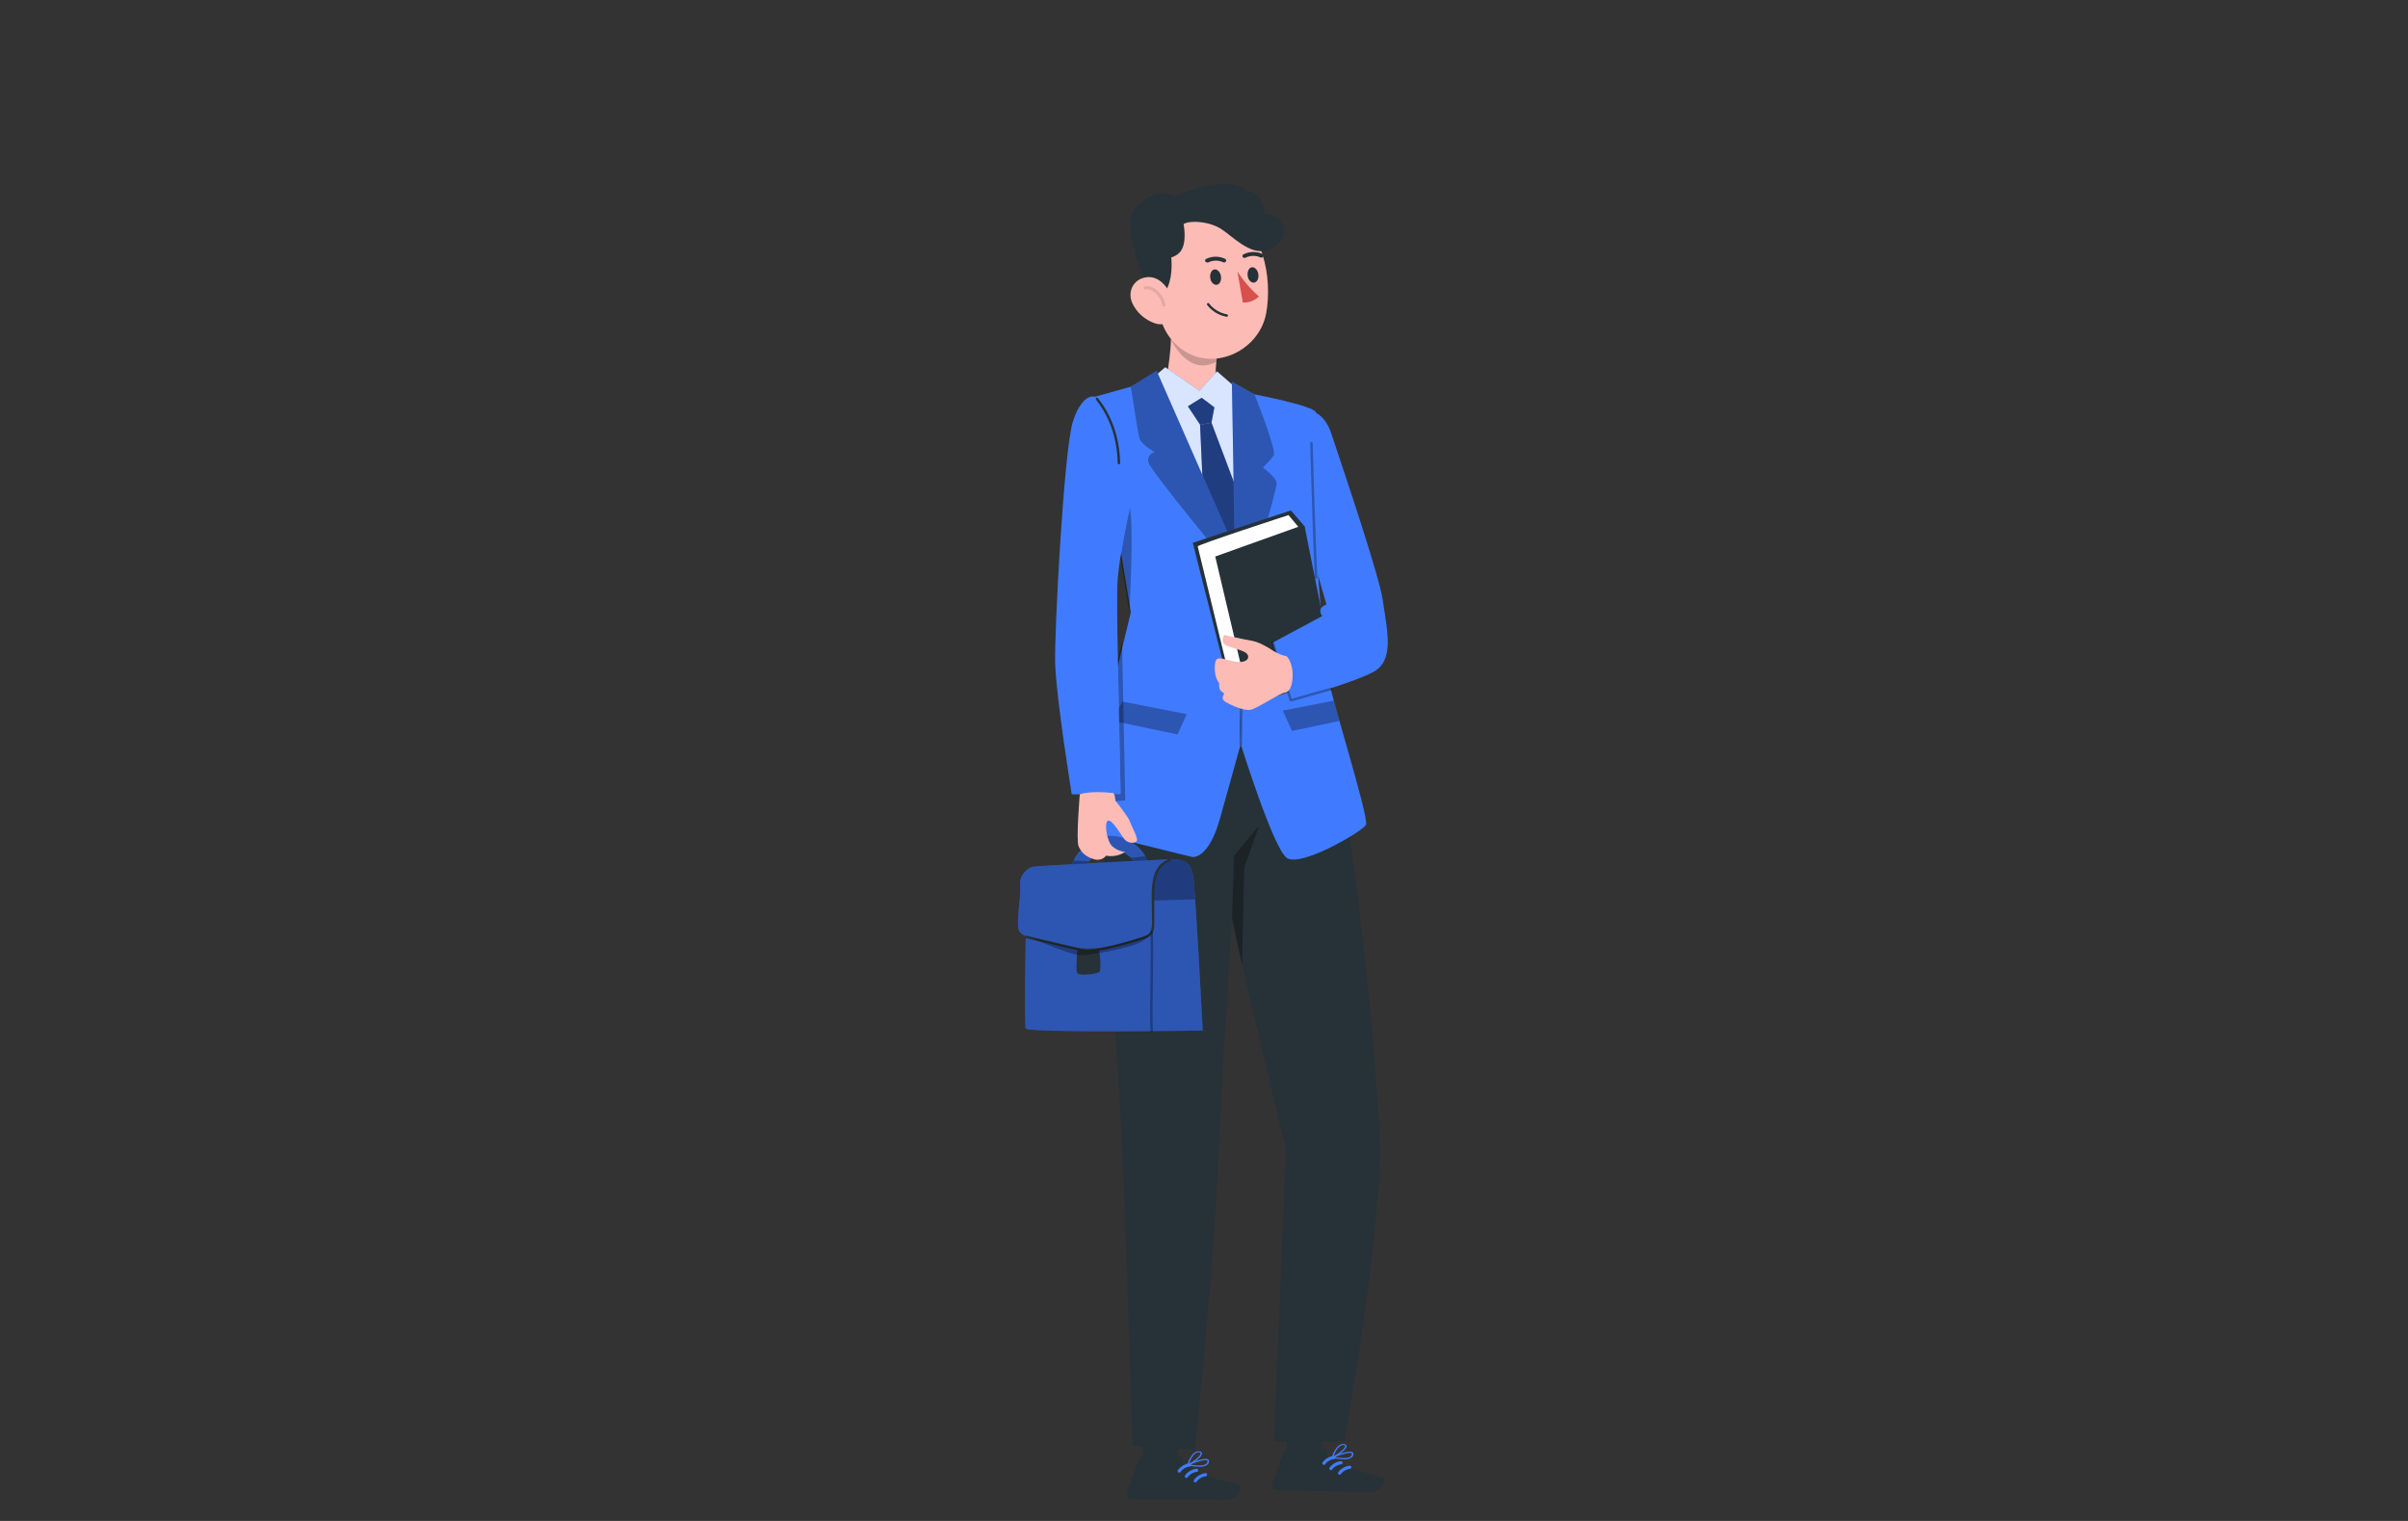 <svg width="380" height="240" viewBox="0 0 380 240" fill="none" xmlns="http://www.w3.org/2000/svg">
<rect x="0" y="0" width="380" height="240" fill="#333333" stroke="none"/>
<path d="M194.004 62.108C191.47 61.841 191.727 58.737 192.036 56.361C192.162 55.514 192.357 54.671 192.619 53.849L188.2 50.17L184.201 46.794C184.448 48.276 184.621 49.772 184.71 51.28C184.931 53.881 184.637 55.953 184.296 58.455C183.981 59.569 183.304 60.433 182.758 61.134C182.758 61.134 187.298 64.557 190.415 64.473C193.532 64.384 194.004 62.108 194.004 62.108Z" fill="#FDBBB5"/>
<path opacity="0.2" d="M184.642 53.263C184.642 53.263 187.266 59.543 191.963 57.094L192.031 56L184.642 53.263Z" fill="black"/>
<path d="M182.286 39.101C183.776 34.757 188.662 32.271 193.191 33.559C199.436 35.338 200.827 44.042 199.803 49.469C198.664 55.514 191.129 58.936 186.117 54.818C182.774 52.075 182.659 48.59 181.919 42.718C181.761 41.503 181.882 40.268 182.286 39.101Z" fill="#FDBBB5"/>
<path d="M196.655 30.136C193.962 27.148 185.146 31 185.146 31C185.146 31 183.036 29.21 179.683 32.24C176.991 34.668 179.101 38.829 179.347 40.964C180.329 43.021 180.213 45.805 183.346 46.815C184.884 45.073 184.994 42.44 184.836 40.619C185.298 40.488 185.734 40.253 186.085 39.912C187.46 38.599 186.773 35.354 186.773 35.354C187.744 34.763 190.63 34.852 192.671 36.108C194.33 37.123 197.342 40.431 199.971 39.457C204.127 37.918 202.107 34.951 202.107 34.951C202.06 34.752 200.853 33.423 199.625 33.784C199.625 33.784 199.473 32.465 198.895 31.424C198.166 30.105 196.655 30.136 196.655 30.136Z" fill="#263238"/>
<path d="M190.997 43.885C191.066 44.555 191.58 45.021 192.047 44.932C192.514 44.843 192.782 44.23 192.671 43.566C192.561 42.901 192.078 42.43 191.622 42.519C191.165 42.603 190.882 43.21 190.997 43.885Z" fill="#263238"/>
<path d="M196.896 43.545C196.964 44.215 197.489 44.68 197.946 44.591C198.402 44.502 198.68 43.89 198.57 43.225C198.46 42.561 197.977 42.09 197.52 42.179C197.064 42.263 196.786 42.911 196.896 43.545Z" fill="#263238"/>
<path d="M199.263 40.593C199.163 40.661 199.032 40.677 198.922 40.63C198.182 40.284 197.311 40.295 196.56 40.656C196.408 40.745 196.208 40.703 196.114 40.562C196.02 40.42 196.072 40.227 196.224 40.138C197.158 39.661 198.266 39.635 199.2 40.07C199.362 40.138 199.436 40.316 199.362 40.473C199.362 40.473 199.362 40.478 199.357 40.478C199.341 40.52 199.305 40.556 199.263 40.593Z" fill="#263238"/>
<path d="M190.368 41.373C190.305 41.357 190.247 41.32 190.205 41.273C190.121 41.121 190.179 40.938 190.341 40.86C190.341 40.86 190.347 40.86 190.347 40.855C191.276 40.394 192.388 40.389 193.338 40.844C193.495 40.928 193.548 41.116 193.459 41.263C193.364 41.404 193.17 41.451 193.013 41.373C192.257 41.032 191.375 41.048 190.646 41.415C190.551 41.441 190.452 41.425 190.368 41.373Z" fill="#263238"/>
<path d="M178.67 47.799C179.342 49.28 180.617 50.432 182.207 51.002C184.322 51.74 185.618 49.956 185.241 47.946C184.884 46.166 183.367 43.581 181.137 43.728C178.906 43.879 177.867 45.968 178.67 47.799Z" fill="#FDBBB5"/>
<path opacity="0.1" d="M183.698 48.349C183.572 47.255 182.916 46.239 181.945 45.659C181.53 45.413 180.964 45.25 180.565 45.544" stroke="black" stroke-width="0.5" stroke-miterlimit="10"/>
<path d="M195.274 42.843C196.208 44.303 197.352 45.627 198.675 46.779C198.003 47.438 197.069 47.789 196.124 47.737L195.274 42.843Z" fill="#D7504D"/>
<path d="M193.543 49.982C192.325 49.767 191.239 49.087 190.488 48.113C190.425 48.029 190.478 47.893 190.557 47.846C190.656 47.783 190.761 47.831 190.824 47.914C191.512 48.804 192.535 49.406 193.642 49.599C193.894 49.647 193.789 50.029 193.543 49.982Z" fill="#263238"/>
<path d="M202.191 219.046L209.911 218.214L208.215 230.77L203.398 231.691L202.191 219.046Z" fill="#263238"/>
<path d="M209.328 228.608L207.497 228.571C207.082 228.561 206.688 228.755 206.426 229.069C205.298 230.419 204.531 229.885 203.45 228.577C202.726 228.482 202.485 229.273 202.411 229.487L200.79 234.197C200.648 234.59 200.869 235.009 201.278 235.129C201.351 235.15 201.425 235.16 201.503 235.16C203.729 235.202 204.783 235.223 207.549 235.276L216.019 235.438C218.328 235.48 218.926 233.276 217.987 233.057C213.757 232.078 210.792 230.822 209.533 229.613C209.297 229.409 209.559 229.257 209.328 228.608Z" fill="#263238"/>
<path d="M211.973 230.278C211.396 230.252 210.824 230.173 210.267 230.032C210.215 230.011 210.189 229.959 210.215 229.906C210.225 229.88 210.252 229.859 210.278 229.849C210.54 229.734 212.886 228.76 213.442 229.158C213.547 229.226 213.6 229.346 213.573 229.467C213.558 229.692 213.432 229.901 213.232 230.032C212.844 230.241 212.403 230.325 211.973 230.278ZM210.629 229.912C211.301 230.042 212.545 230.226 213.085 229.87C213.227 229.77 213.316 229.624 213.337 229.456C213.353 229.404 213.332 229.352 213.285 229.325C212.98 229.106 211.606 229.53 210.629 229.912Z" fill="#407BFF"/>
<path d="M210.288 230.037C210.262 230.042 210.241 230.042 210.215 230.037C210.183 230.011 210.178 229.969 210.189 229.932C210.194 229.843 210.845 227.708 212.094 227.87C212.403 227.917 212.487 228.059 212.492 228.179C212.54 228.749 211.039 229.796 210.341 230.058L210.288 230.037ZM211.968 228.038C211.17 228.022 210.645 229.262 210.462 229.765C211.228 229.404 212.325 228.53 212.277 228.184C212.277 228.158 212.283 228.074 212.052 228.048L211.968 228.038Z" fill="#407BFF"/>
<path d="M210.525 229.979C209.89 230.048 209.286 230.398 208.919 230.901" stroke="#407BFF" stroke-width="0.5" stroke-miterlimit="10" stroke-linecap="round" stroke-linejoin="round"/>
<path d="M211.621 230.817C210.986 230.885 210.383 231.236 210.015 231.738" stroke="#407BFF" stroke-width="0.5" stroke-miterlimit="10" stroke-linecap="round" stroke-linejoin="round"/>
<path d="M213.001 231.528C212.367 231.596 211.763 231.947 211.396 232.449" stroke="#407BFF" stroke-width="0.5" stroke-miterlimit="10" stroke-linecap="round" stroke-linejoin="round"/>
<path d="M201.036 227.499L202.92 181.402L192.54 137.722L193.994 110.272L209.958 111.146C209.958 111.146 215.94 146.64 217.698 178.9C218.438 192.455 212.141 227.462 212.141 227.462L201.036 227.499Z" fill="#263238"/>
<path d="M196.376 112.088C196.376 112.088 192.745 170.432 192.199 183.919C191.601 198.698 188.589 228.776 188.589 228.776L178.707 228.106C178.707 228.106 177.589 189.66 176.792 175.195C175.994 160.729 173.701 134.174 173.968 128.03C174.236 121.88 177.537 107.111 177.537 107.111L196.376 112.088Z" fill="#263238"/>
<path opacity="0.3" d="M194.44 144.919C194.44 144.919 194.729 135.168 194.734 135.09C194.739 135.011 198.57 130.364 198.654 130.333C198.738 130.301 196.287 136.984 196.324 136.984C196.361 136.984 196.009 152.214 196.009 152.214L194.44 144.919Z" fill="black"/>
<path d="M180.035 220.234L187.56 219.784L185.377 232.005L180.496 233.004L180.035 220.234Z" fill="#263238"/>
<path d="M186.474 229.796L184.611 229.786C184.191 229.786 183.792 229.985 183.53 230.304C182.401 231.691 181.614 231.162 180.502 229.843C179.762 229.759 179.531 230.565 179.463 230.785L177.883 235.59C177.747 235.993 177.972 236.411 178.392 236.526C178.466 236.547 178.544 236.558 178.623 236.558C180.885 236.568 181.95 236.574 184.763 236.589L193.364 236.636C195.71 236.647 196.282 234.402 195.327 234.192C191.018 233.255 187.99 232.026 186.699 230.817C186.453 230.607 186.715 230.45 186.474 229.796Z" fill="#263238"/>
<path d="M189.182 231.45C188.594 231.434 188.011 231.361 187.445 231.225C187.392 231.204 187.366 231.151 187.387 231.099C187.397 231.073 187.424 231.052 187.45 231.041C187.717 230.921 190.084 229.9 190.651 230.293C190.756 230.361 190.814 230.481 190.793 230.607C190.782 230.837 190.656 231.052 190.457 231.183C190.069 231.402 189.622 231.491 189.182 231.45ZM187.817 231.099C188.499 231.225 189.769 231.392 190.31 231.02C190.452 230.921 190.541 230.764 190.557 230.602C190.567 230.549 190.546 230.497 190.499 230.471C190.189 230.251 188.799 230.696 187.817 231.099Z" fill="#407BFF"/>
<path d="M187.471 231.235C187.445 231.24 187.424 231.24 187.397 231.235C187.366 231.209 187.355 231.167 187.371 231.13C187.376 231.036 188.006 228.864 189.276 229.006C189.591 229.047 189.675 229.194 189.685 229.314C189.743 229.89 188.237 230.979 187.523 231.251L187.471 231.235ZM189.145 229.178C188.337 229.173 187.817 230.445 187.644 230.953C188.421 230.576 189.518 229.676 189.465 229.32C189.465 229.288 189.47 229.21 189.234 229.184L189.145 229.178Z" fill="#407BFF"/>
<path d="M187.707 231.167C187.062 231.245 186.453 231.607 186.091 232.125" stroke="#407BFF" stroke-width="0.5" stroke-miterlimit="10" stroke-linecap="round" stroke-linejoin="round"/>
<path d="M188.835 232.004C188.19 232.083 187.581 232.444 187.219 232.962" stroke="#407BFF" stroke-width="0.5" stroke-miterlimit="10" stroke-linecap="round" stroke-linejoin="round"/>
<path d="M190.247 232.706C189.601 232.785 188.993 233.146 188.631 233.664" stroke="#407BFF" stroke-width="0.5" stroke-miterlimit="10" stroke-linecap="round" stroke-linejoin="round"/>
<path d="M195.573 61.673C195.337 61.453 192.063 58.612 192.063 58.612L189.276 61.673L183.887 57.958L181.236 60.218L195.017 86.951L197.174 83.963L195.573 61.673Z" fill="#407BFF"/>
<path opacity="0.8" d="M195.573 61.673C195.337 61.453 192.063 58.612 192.063 58.612L189.276 61.673L183.887 57.958L181.236 60.218L195.017 86.951L197.174 83.963L195.573 61.673Z" fill="white"/>
<path d="M189.628 62.767C189.832 62.888 191.638 64.28 191.638 64.28L191.181 66.692L189.386 67.022L187.455 64.112L189.628 62.767Z" fill="#407BFF"/>
<path d="M191.181 66.697L195.038 76.924L194.849 86.951L189.801 76.453L189.381 67.027L191.181 66.697Z" fill="#407BFF"/>
<path opacity="0.5" d="M191.181 66.697L195.038 76.924L194.849 86.951L189.801 76.453L189.381 67.027L191.181 66.697Z" fill="black"/>
<path opacity="0.5" d="M189.628 62.767C189.832 62.888 191.638 64.28 191.638 64.28L191.181 66.692L189.386 67.022L187.455 64.112L189.628 62.767Z" fill="black"/>
<path d="M197.316 117.348H193.836L194.849 113.747L195.427 111.497L196.14 113.747L197.316 117.348Z" fill="black"/>
<path d="M194.398 60.218L197.961 62.223C197.961 62.223 207.224 64.002 207.659 65.049C207.911 65.645 207.759 87.778 207.759 87.778C207.759 87.778 209.039 103.437 209.102 104.682C209.255 107.598 216.171 129.097 215.552 130.17C214.933 131.243 205.229 136.911 203.067 135.377C200.905 133.844 195.794 117.41 195.794 117.41L194.849 86.621L194.398 60.218Z" fill="#407BFF"/>
<path opacity="0.3" d="M201.005 71.842C200.506 72.627 199.294 73.773 199.294 73.773C199.294 73.773 201.336 75.239 201.462 76.196C201.587 77.154 196.334 95.053 195.799 94.671C195.615 94.54 195.306 92.855 194.98 90.704L194.855 86.621L194.398 60.218L197.961 62.223C197.961 62.218 201.504 71.057 201.005 71.842Z" fill="black"/>
<path d="M188.19 135.236C188.19 135.236 190.73 135.639 192.54 129.102C194.351 122.55 195.799 117.405 195.799 117.405L195.022 86.946L182.527 58.512L178.455 61.024L172.861 62.579L178.455 96.618C178.455 96.618 170.331 130.128 170.505 130.583C170.667 131.033 188.19 135.236 188.19 135.236Z" fill="#407BFF"/>
<path opacity="0.3" d="M195.022 86.951L195.091 89.589L194.844 90.348C194.844 90.348 181.578 74.359 181.242 72.988C180.906 71.612 182.228 71.34 182.228 71.34C182.228 71.34 180.077 70.147 179.804 69.142C179.526 68.132 178.455 61.03 178.455 61.03L182.527 58.518L195.022 86.951Z" fill="black"/>
<g opacity="0.3">
<path d="M195.6 117.405C195.804 106.959 195.736 96.487 194.645 86.082C194.618 85.831 195.012 85.831 195.038 86.082C196.13 96.487 196.198 106.954 195.993 117.405C195.988 117.662 195.594 117.662 195.6 117.405Z" fill="black"/>
</g>
<path opacity="0.3" d="M187.287 112.69L177.122 110.701L175.448 113.716L185.807 115.893L187.287 112.69Z" fill="black"/>
<path opacity="0.3" d="M202.417 112.135L210.483 110.555L211.38 113.768L203.897 115.343L202.417 112.135Z" fill="black"/>
<path d="M208.268 94.985C208.142 94.499 205.885 83.063 205.885 83.063L203.713 80.546L188.226 85.649L194.115 108.901C194.115 108.901 196.313 111.33 197.447 111.12C198.58 110.911 209.533 107.169 209.879 106.677C210.225 106.19 208.268 94.985 208.268 94.985Z" fill="#263238"/>
<path d="M204.878 83.126L203.335 81.279C203.335 81.279 188.94 85.963 189.008 86.225C189.077 86.486 194.534 108.959 194.534 108.959L197.19 110.759L191.774 87.816L204.878 83.126Z" fill="white"/>
<path d="M207.428 65.044C207.428 65.044 209.134 65.546 210.068 68.352C212.351 75.176 217.704 91.049 218.213 94.729C218.869 99.423 220.175 104.248 216.643 106.075C213.112 107.901 203.697 110.508 203.697 110.508L200.832 101.407L208.667 97.209C208.667 97.209 207.622 96.037 209.323 95.383L207.071 87.543L207.428 65.044Z" fill="#407BFF"/>
<g opacity="0.3">
<path d="M210.042 108.917C207.948 109.508 205.849 110.105 203.755 110.696C203.65 110.728 203.545 110.66 203.513 110.56C202.679 107.912 201.845 105.264 201.01 102.616C200.89 102.228 200.769 101.846 200.648 101.459C200.575 101.218 200.953 101.114 201.026 101.354C201.86 104.002 202.695 106.651 203.529 109.299C203.65 109.686 203.771 110.068 203.891 110.455C203.813 110.408 203.729 110.366 203.65 110.319C205.744 109.728 207.843 109.131 209.937 108.54C210.183 108.467 210.288 108.849 210.042 108.917Z" fill="black"/>
</g>
<path d="M203.015 103.542C203.015 103.542 201.965 103.385 200.842 102.642C199.725 101.899 198.497 101.26 197.484 101.098C196.471 100.941 193.165 100.192 193.165 100.192C193.165 100.192 192.472 101.469 193.642 101.919C194.813 102.37 196.308 102.636 196.786 103.17C197.263 103.704 196.891 104.552 195.4 104.447C193.91 104.343 192.682 103.652 192.094 103.971C191.506 104.29 191.617 106.525 192.094 107.32L192.414 107.854C192.414 107.854 192.257 108.707 192.734 109.079C193.212 109.451 193.212 109.451 193.212 109.451C193.212 109.451 192.519 110.22 193.369 110.738C194.225 111.256 196.303 112.214 197.368 111.999C198.434 111.785 201.808 109.445 202.815 109.288C203.818 109.131 204.138 107.216 203.928 105.672C203.723 104.133 203.015 103.542 203.015 103.542Z" fill="#FDBBB5"/>
<g opacity="0.3">
<path d="M207.486 91.144C207.176 84.696 206.998 78.243 206.809 71.795C206.793 71.173 206.772 70.55 206.757 69.922C206.751 69.671 207.145 69.671 207.15 69.922C207.297 75.255 207.465 80.588 207.664 85.915C207.727 87.658 207.796 89.401 207.88 91.144C207.89 91.395 207.497 91.395 207.486 91.144Z" fill="black"/>
</g>
<path opacity="0.3" d="M176.408 104.128L176.839 125.282L171.381 125.345L171.071 126.69L177.579 126.323L177.064 101.406L176.408 104.128Z" fill="black"/>
<path opacity="0.3" d="M178.219 79.818L176.802 87.993L178.219 96.618C178.219 96.618 179.032 82.126 178.219 79.818Z" fill="black"/>
<path d="M172.63 62.579C172.63 62.579 170.762 62.076 169.319 66.488C167.881 70.895 166.364 100.035 166.511 104.662C166.689 110.277 169.13 125.345 169.13 125.345L176.839 125.282C176.839 125.282 176.183 97.712 176.314 92.656C176.445 87.6 178.796 78.211 178.796 78.211C178.796 78.211 176.812 62.579 172.63 62.579Z" fill="#407BFF"/>
<path d="M176.377 73.077C176.309 69.435 175.249 65.965 172.971 63.081C172.814 62.882 173.092 62.605 173.249 62.804C175.595 65.771 176.697 69.32 176.765 73.077C176.776 73.329 176.382 73.329 176.377 73.077Z" fill="#263238"/>
<path d="M189.796 162.613C189.796 162.613 188.62 139.711 188.258 138.031C187.985 136.759 187.366 135.603 185.267 135.603C183.168 135.603 163.719 136.607 162.964 136.775C162.208 136.942 160.786 138.115 160.996 139.7C161.205 141.291 160.119 146.473 160.996 147.143C161.872 147.812 161.872 147.812 161.872 147.812C161.872 147.812 161.62 161.524 161.872 162.278C162.124 163.032 189.796 162.613 189.796 162.613Z" fill="#407BFF"/>
<path opacity="0.3" d="M189.796 162.613C189.796 162.613 188.62 139.711 188.258 138.031C187.985 136.759 187.366 135.603 185.267 135.603C183.168 135.603 163.719 136.607 162.964 136.775C162.208 136.942 160.786 138.115 160.996 139.7C161.205 141.291 160.119 146.473 160.996 147.143C161.872 147.812 161.872 147.812 161.872 147.812C161.872 147.812 161.62 161.524 161.872 162.278C162.124 163.032 189.796 162.613 189.796 162.613Z" fill="black"/>
<path opacity="0.3" d="M188.258 138.031C188.352 138.46 188.442 139.449 188.604 141.92L181.987 142.103L182.045 139.664C182.422 137.126 183.451 136.042 184.474 135.624C184.831 135.613 185.099 135.608 185.262 135.608C187.361 135.603 187.98 136.759 188.258 138.031Z" fill="black"/>
<path d="M184.59 135.938C182.806 136.524 182.291 138.481 182.207 140.151C182.118 141.899 182.171 143.662 182.155 145.415C182.15 145.986 182.176 146.614 181.919 147.143C181.641 147.708 181.116 147.964 180.544 148.158C179.216 148.608 177.852 148.995 176.487 149.346C174.44 149.869 172.142 150.403 170.038 149.937C168.626 149.623 167.219 149.278 165.813 148.948C164.48 148.634 163.147 148.325 161.814 148.011C161.568 147.954 161.673 147.577 161.919 147.634C164.538 148.247 167.162 148.864 169.78 149.477C171.738 149.937 173.737 149.597 175.668 149.147C177.038 148.828 178.387 148.42 179.736 148.006C180.549 147.755 181.446 147.582 181.682 146.63C181.892 145.771 181.766 144.772 181.772 143.898C181.787 141.218 181.179 136.66 184.485 135.571C184.726 135.477 184.831 135.854 184.59 135.938Z" fill="#263238"/>
<path d="M173.407 149.786C173.485 149.927 173.931 153.193 173.407 153.433C172.882 153.674 170.148 154.114 169.948 153.433C169.749 152.753 170.027 149.89 170.027 149.89C170.027 149.89 170.305 149.916 170.993 149.89C171.68 149.859 173.254 149.67 173.254 149.67" fill="#263238"/>
<path d="M175.186 131.892C177.699 131.845 180.161 133.488 181.068 135.828L178.933 135.917C178.151 134.786 176.655 133.97 175.28 133.991C173.905 134.012 172.331 135.106 171.586 136.262L169.166 136.382C169.98 134.006 172.672 131.939 175.186 131.892Z" fill="#407BFF"/>
<g opacity="0.3">
<path d="M175.186 131.892C177.699 131.845 180.161 133.488 181.068 135.828L178.933 135.917C178.151 134.786 176.655 133.97 175.28 133.991C173.905 134.012 172.331 135.106 171.586 136.262L169.166 136.382C169.98 134.006 172.672 131.939 175.186 131.892Z" fill="black"/>
</g>
<g opacity="0.3">
<path d="M181.541 162.734C181.378 157.526 181.703 152.324 181.541 147.117C181.536 146.865 181.929 146.865 181.934 147.117C182.097 152.319 181.772 157.526 181.934 162.734C181.945 162.985 181.551 162.985 181.541 162.734Z" fill="black"/>
</g>
<path opacity="0.3" d="M181.541 147.368C181.541 147.368 181.404 147.933 179.851 148.749C178.298 149.566 171.843 150.869 170.253 150.707C168.657 150.544 162.559 147.98 162.559 147.98C162.559 147.98 169.45 149.524 171.176 149.89C172.803 150.23 181.378 147.75 181.541 147.368Z" fill="black"/>
<path opacity="0.3" d="M181.032 135.76L178.896 135.864C178.786 135.713 178.639 135.55 178.487 135.383L180.717 135.09C180.853 135.336 180.964 135.561 181.032 135.76Z" fill="black"/>
<path opacity="0.3" d="M171.58 136.262L169.161 136.382C169.161 136.382 169.324 135.927 169.397 135.807L171.853 135.885L171.58 136.262Z" fill="black"/>
<path d="M175.653 125.136C175.941 125.167 176.025 126.345 176.025 126.345C176.025 126.345 178.166 129.04 178.324 129.657C178.476 130.275 179.793 132.436 179.331 132.782C178.87 133.127 177.909 133.054 177.385 132.358C176.86 131.662 175.543 129.359 174.887 129.49C174.231 129.621 174.603 132.206 175.249 133.206C175.894 134.211 177.537 134.451 177.537 134.451C177.537 134.451 176.241 135.357 174.545 135.022C174.545 135.022 173.884 136 172.53 135.55C171.176 135.1 170.636 134.446 170.211 133.556C169.786 132.667 170.4 125.329 170.4 125.329C170.4 125.329 171.99 124.727 175.653 125.136Z" fill="#FDBBB5"/>
</svg>
